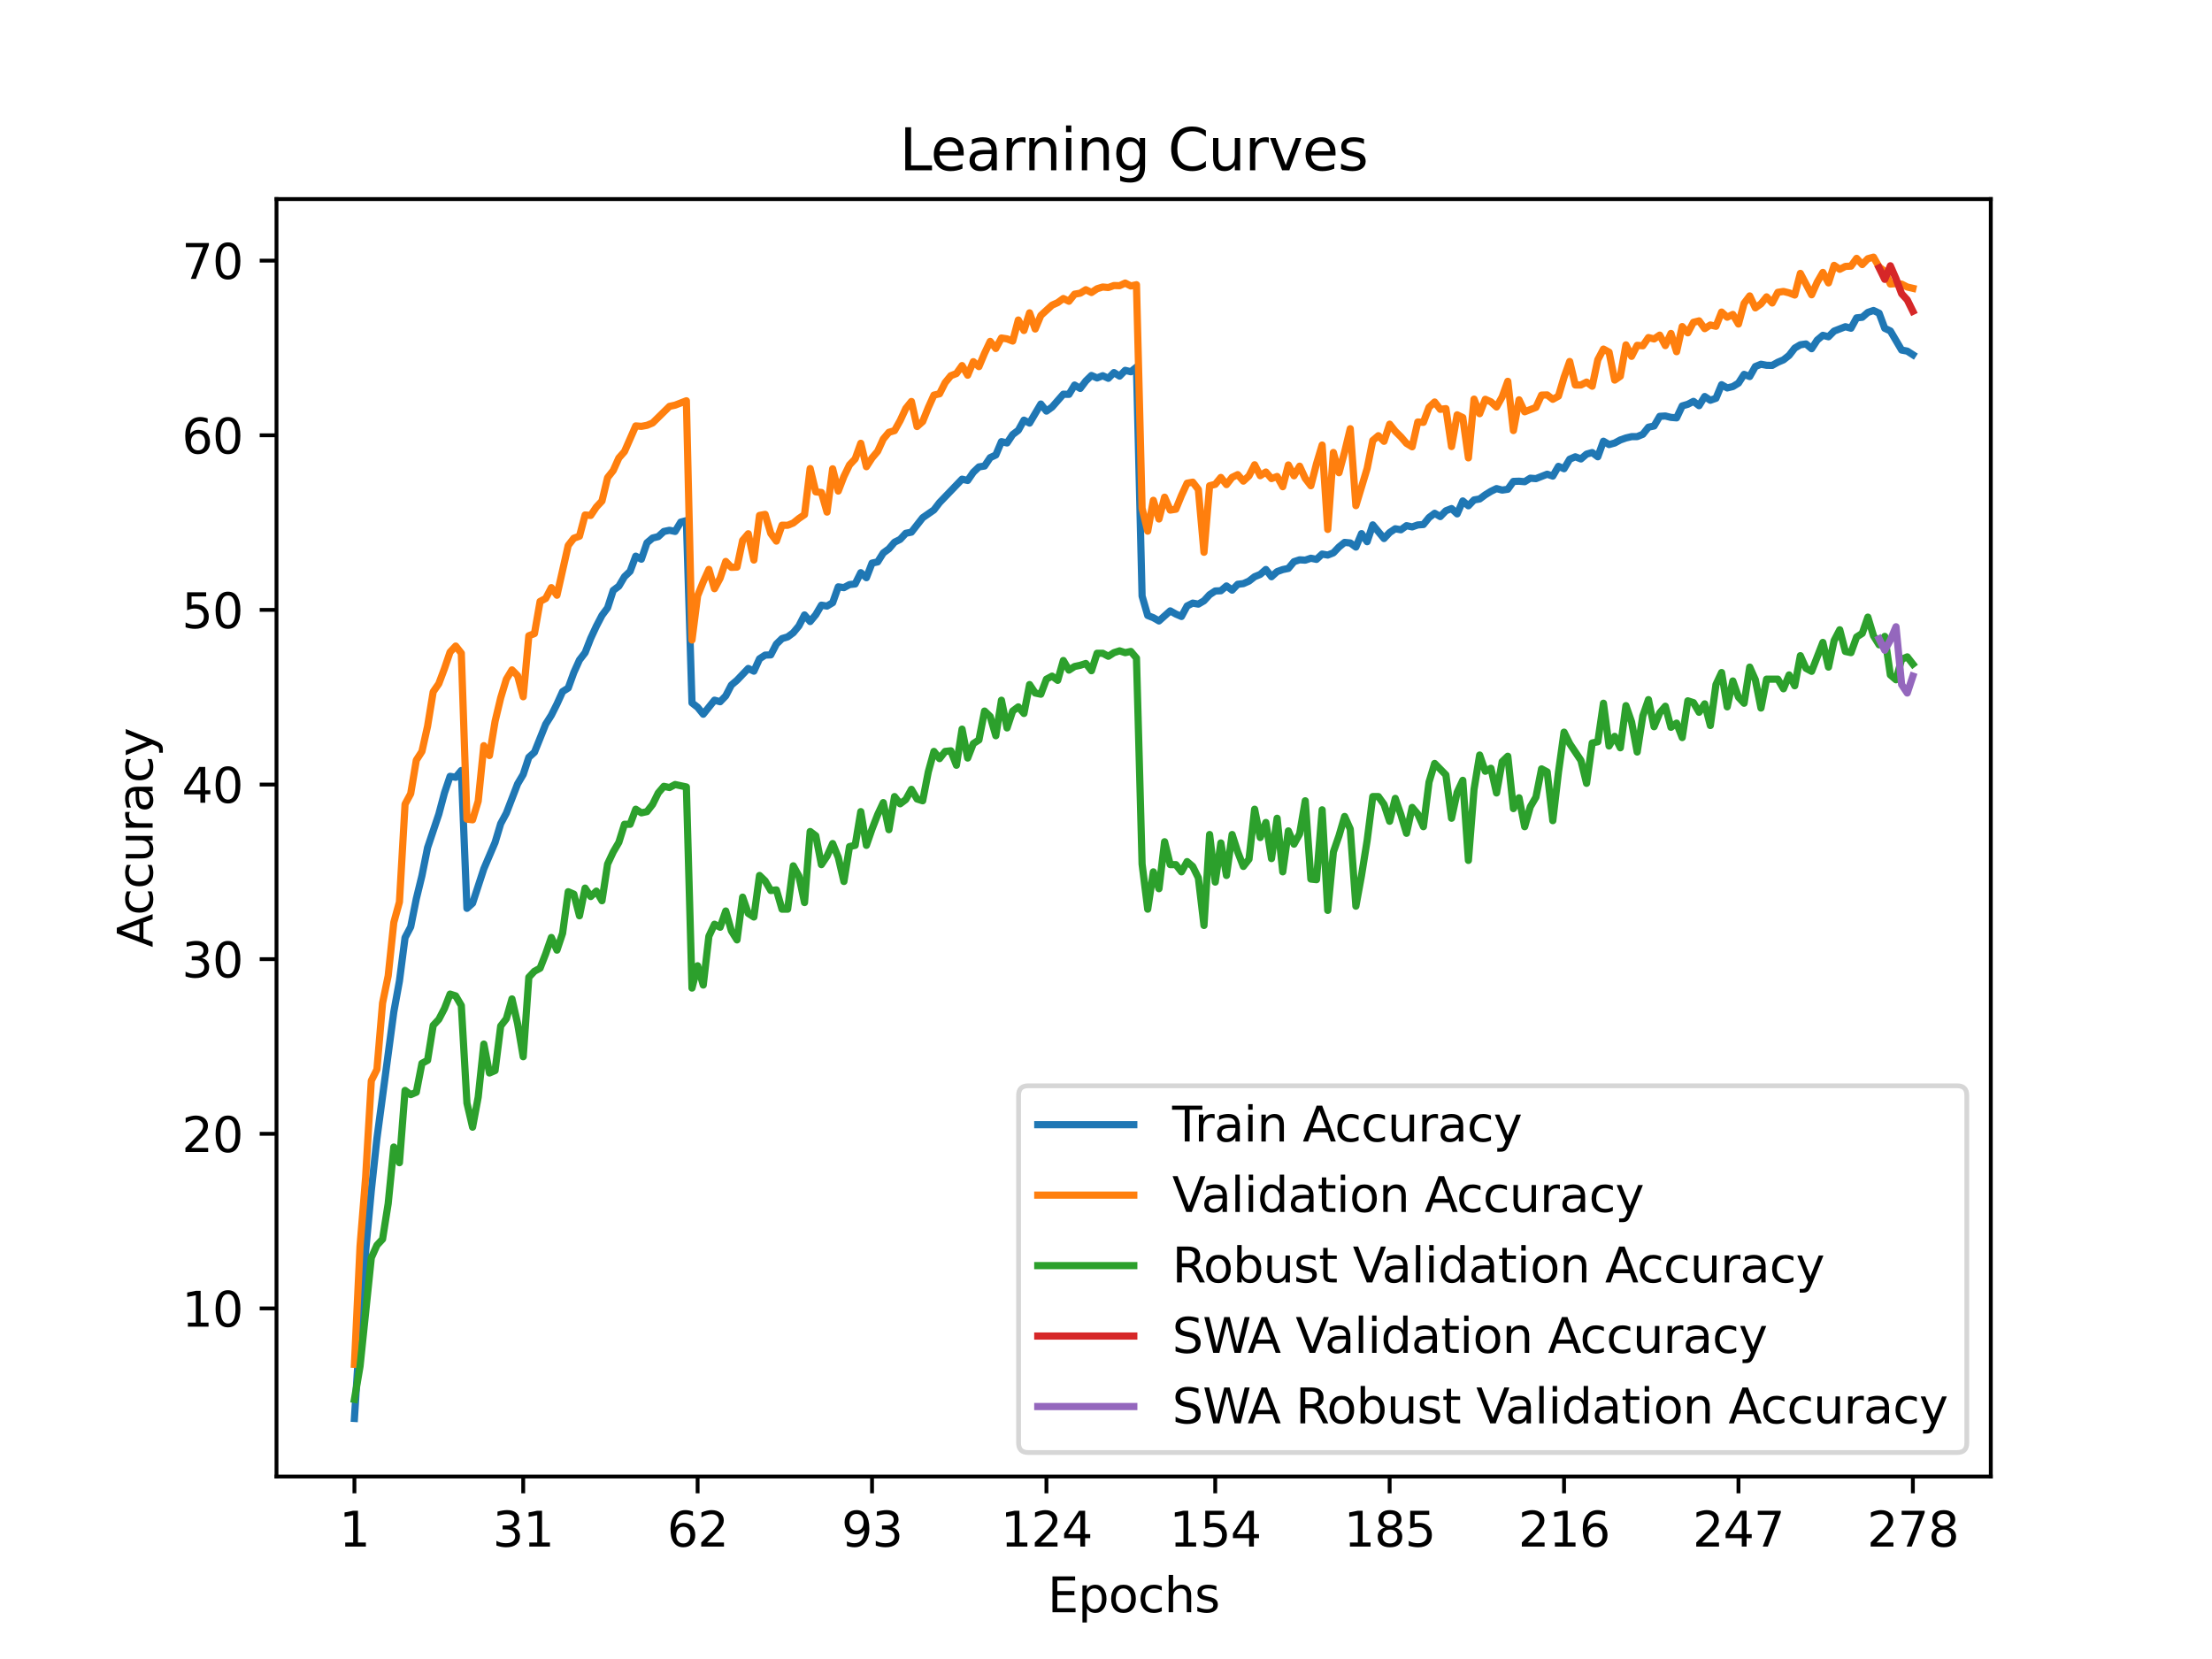 <?xml version="1.0" encoding="utf-8" standalone="no"?>
<!DOCTYPE svg PUBLIC "-//W3C//DTD SVG 1.1//EN"
  "http://www.w3.org/Graphics/SVG/1.1/DTD/svg11.dtd">
<svg xmlns:xlink="http://www.w3.org/1999/xlink" width="460.8pt" height="345.6pt" viewBox="0 0 460.8 345.6" xmlns="http://www.w3.org/2000/svg" version="1.1">
 <defs>
  <style type="text/css">*{stroke-linejoin: round; stroke-linecap: butt}</style>
 </defs>
 <g id="figure_1">
  <g id="patch_1">
   <path d="M 0 345.6 
L 460.8 345.6 
L 460.8 0 
L 0 0 
z
" style="fill: #ffffff"/>
  </g>
  <g id="axes_1">
   <g id="patch_2">
    <path d="M 57.6 307.584 
L 414.72 307.584 
L 414.72 41.472 
L 57.6 41.472 
z
" style="fill: #ffffff"/>
   </g>
   <g id="matplotlib.axis_1">
    <g id="xtick_1">
     <g id="line2d_1">
      <defs>
       <path id="m513ce02e06" d="M 0 0 
L 0 3.5 
" style="stroke: #000000; stroke-width: 0.8"/>
      </defs>
      <g>
       <use xlink:href="#m513ce02e06" x="73.833" y="307.584" style="stroke: #000000; stroke-width: 0.8"/>
      </g>
     </g>
     <g id="text_1">
      <!-- 1 -->
      <g transform="translate(70.651 322.182) scale(0.1 -0.1)">
       <defs>
        <path id="DejaVuSans-31" d="M 794 531 
L 1825 531 
L 1825 4091 
L 703 3866 
L 703 4441 
L 1819 4666 
L 2450 4666 
L 2450 531 
L 3481 531 
L 3481 0 
L 794 0 
L 794 531 
z
" transform="scale(0.016)"/>
       </defs>
       <use xlink:href="#DejaVuSans-31"/>
      </g>
     </g>
    </g>
    <g id="xtick_2">
     <g id="line2d_2">
      <g>
       <use xlink:href="#m513ce02e06" x="108.994" y="307.584" style="stroke: #000000; stroke-width: 0.8"/>
      </g>
     </g>
     <g id="text_2">
      <!-- 31 -->
      <g transform="translate(102.631 322.182) scale(0.1 -0.1)">
       <defs>
        <path id="DejaVuSans-33" d="M 2597 2516 
Q 3050 2419 3304 2112 
Q 3559 1806 3559 1356 
Q 3559 666 3084 287 
Q 2609 -91 1734 -91 
Q 1441 -91 1130 -33 
Q 819 25 488 141 
L 488 750 
Q 750 597 1062 519 
Q 1375 441 1716 441 
Q 2309 441 2620 675 
Q 2931 909 2931 1356 
Q 2931 1769 2642 2001 
Q 2353 2234 1838 2234 
L 1294 2234 
L 1294 2753 
L 1863 2753 
Q 2328 2753 2575 2939 
Q 2822 3125 2822 3475 
Q 2822 3834 2567 4026 
Q 2313 4219 1838 4219 
Q 1578 4219 1281 4162 
Q 984 4106 628 3988 
L 628 4550 
Q 988 4650 1302 4700 
Q 1616 4750 1894 4750 
Q 2613 4750 3031 4423 
Q 3450 4097 3450 3541 
Q 3450 3153 3228 2886 
Q 3006 2619 2597 2516 
z
" transform="scale(0.016)"/>
       </defs>
       <use xlink:href="#DejaVuSans-33"/>
       <use xlink:href="#DejaVuSans-31" x="63.623"/>
      </g>
     </g>
    </g>
    <g id="xtick_3">
     <g id="line2d_3">
      <g>
       <use xlink:href="#m513ce02e06" x="145.327" y="307.584" style="stroke: #000000; stroke-width: 0.8"/>
      </g>
     </g>
     <g id="text_3">
      <!-- 62 -->
      <g transform="translate(138.965 322.182) scale(0.1 -0.1)">
       <defs>
        <path id="DejaVuSans-36" d="M 2113 2584 
Q 1688 2584 1439 2293 
Q 1191 2003 1191 1497 
Q 1191 994 1439 701 
Q 1688 409 2113 409 
Q 2538 409 2786 701 
Q 3034 994 3034 1497 
Q 3034 2003 2786 2293 
Q 2538 2584 2113 2584 
z
M 3366 4563 
L 3366 3988 
Q 3128 4100 2886 4159 
Q 2644 4219 2406 4219 
Q 1781 4219 1451 3797 
Q 1122 3375 1075 2522 
Q 1259 2794 1537 2939 
Q 1816 3084 2150 3084 
Q 2853 3084 3261 2657 
Q 3669 2231 3669 1497 
Q 3669 778 3244 343 
Q 2819 -91 2113 -91 
Q 1303 -91 875 529 
Q 447 1150 447 2328 
Q 447 3434 972 4092 
Q 1497 4750 2381 4750 
Q 2619 4750 2861 4703 
Q 3103 4656 3366 4563 
z
" transform="scale(0.016)"/>
        <path id="DejaVuSans-32" d="M 1228 531 
L 3431 531 
L 3431 0 
L 469 0 
L 469 531 
Q 828 903 1448 1529 
Q 2069 2156 2228 2338 
Q 2531 2678 2651 2914 
Q 2772 3150 2772 3378 
Q 2772 3750 2511 3984 
Q 2250 4219 1831 4219 
Q 1534 4219 1204 4116 
Q 875 4013 500 3803 
L 500 4441 
Q 881 4594 1212 4672 
Q 1544 4750 1819 4750 
Q 2544 4750 2975 4387 
Q 3406 4025 3406 3419 
Q 3406 3131 3298 2873 
Q 3191 2616 2906 2266 
Q 2828 2175 2409 1742 
Q 1991 1309 1228 531 
z
" transform="scale(0.016)"/>
       </defs>
       <use xlink:href="#DejaVuSans-36"/>
       <use xlink:href="#DejaVuSans-32" x="63.623"/>
      </g>
     </g>
    </g>
    <g id="xtick_4">
     <g id="line2d_4">
      <g>
       <use xlink:href="#m513ce02e06" x="181.66" y="307.584" style="stroke: #000000; stroke-width: 0.8"/>
      </g>
     </g>
     <g id="text_4">
      <!-- 93 -->
      <g transform="translate(175.298 322.182) scale(0.1 -0.1)">
       <defs>
        <path id="DejaVuSans-39" d="M 703 97 
L 703 672 
Q 941 559 1184 500 
Q 1428 441 1663 441 
Q 2288 441 2617 861 
Q 2947 1281 2994 2138 
Q 2813 1869 2534 1725 
Q 2256 1581 1919 1581 
Q 1219 1581 811 2004 
Q 403 2428 403 3163 
Q 403 3881 828 4315 
Q 1253 4750 1959 4750 
Q 2769 4750 3195 4129 
Q 3622 3509 3622 2328 
Q 3622 1225 3098 567 
Q 2575 -91 1691 -91 
Q 1453 -91 1209 -44 
Q 966 3 703 97 
z
M 1959 2075 
Q 2384 2075 2632 2365 
Q 2881 2656 2881 3163 
Q 2881 3666 2632 3958 
Q 2384 4250 1959 4250 
Q 1534 4250 1286 3958 
Q 1038 3666 1038 3163 
Q 1038 2656 1286 2365 
Q 1534 2075 1959 2075 
z
" transform="scale(0.016)"/>
       </defs>
       <use xlink:href="#DejaVuSans-39"/>
       <use xlink:href="#DejaVuSans-33" x="63.623"/>
      </g>
     </g>
    </g>
    <g id="xtick_5">
     <g id="line2d_5">
      <g>
       <use xlink:href="#m513ce02e06" x="217.993" y="307.584" style="stroke: #000000; stroke-width: 0.8"/>
      </g>
     </g>
     <g id="text_5">
      <!-- 124 -->
      <g transform="translate(208.45 322.182) scale(0.1 -0.1)">
       <defs>
        <path id="DejaVuSans-34" d="M 2419 4116 
L 825 1625 
L 2419 1625 
L 2419 4116 
z
M 2253 4666 
L 3047 4666 
L 3047 1625 
L 3713 1625 
L 3713 1100 
L 3047 1100 
L 3047 0 
L 2419 0 
L 2419 1100 
L 313 1100 
L 313 1709 
L 2253 4666 
z
" transform="scale(0.016)"/>
       </defs>
       <use xlink:href="#DejaVuSans-31"/>
       <use xlink:href="#DejaVuSans-32" x="63.623"/>
       <use xlink:href="#DejaVuSans-34" x="127.246"/>
      </g>
     </g>
    </g>
    <g id="xtick_6">
     <g id="line2d_6">
      <g>
       <use xlink:href="#m513ce02e06" x="253.155" y="307.584" style="stroke: #000000; stroke-width: 0.8"/>
      </g>
     </g>
     <g id="text_6">
      <!-- 154 -->
      <g transform="translate(243.611 322.182) scale(0.1 -0.1)">
       <defs>
        <path id="DejaVuSans-35" d="M 691 4666 
L 3169 4666 
L 3169 4134 
L 1269 4134 
L 1269 2991 
Q 1406 3038 1543 3061 
Q 1681 3084 1819 3084 
Q 2600 3084 3056 2656 
Q 3513 2228 3513 1497 
Q 3513 744 3044 326 
Q 2575 -91 1722 -91 
Q 1428 -91 1123 -41 
Q 819 9 494 109 
L 494 744 
Q 775 591 1075 516 
Q 1375 441 1709 441 
Q 2250 441 2565 725 
Q 2881 1009 2881 1497 
Q 2881 1984 2565 2268 
Q 2250 2553 1709 2553 
Q 1456 2553 1204 2497 
Q 953 2441 691 2322 
L 691 4666 
z
" transform="scale(0.016)"/>
       </defs>
       <use xlink:href="#DejaVuSans-31"/>
       <use xlink:href="#DejaVuSans-35" x="63.623"/>
       <use xlink:href="#DejaVuSans-34" x="127.246"/>
      </g>
     </g>
    </g>
    <g id="xtick_7">
     <g id="line2d_7">
      <g>
       <use xlink:href="#m513ce02e06" x="289.488" y="307.584" style="stroke: #000000; stroke-width: 0.8"/>
      </g>
     </g>
     <g id="text_7">
      <!-- 185 -->
      <g transform="translate(279.944 322.182) scale(0.1 -0.1)">
       <defs>
        <path id="DejaVuSans-38" d="M 2034 2216 
Q 1584 2216 1326 1975 
Q 1069 1734 1069 1313 
Q 1069 891 1326 650 
Q 1584 409 2034 409 
Q 2484 409 2743 651 
Q 3003 894 3003 1313 
Q 3003 1734 2745 1975 
Q 2488 2216 2034 2216 
z
M 1403 2484 
Q 997 2584 770 2862 
Q 544 3141 544 3541 
Q 544 4100 942 4425 
Q 1341 4750 2034 4750 
Q 2731 4750 3128 4425 
Q 3525 4100 3525 3541 
Q 3525 3141 3298 2862 
Q 3072 2584 2669 2484 
Q 3125 2378 3379 2068 
Q 3634 1759 3634 1313 
Q 3634 634 3220 271 
Q 2806 -91 2034 -91 
Q 1263 -91 848 271 
Q 434 634 434 1313 
Q 434 1759 690 2068 
Q 947 2378 1403 2484 
z
M 1172 3481 
Q 1172 3119 1398 2916 
Q 1625 2713 2034 2713 
Q 2441 2713 2670 2916 
Q 2900 3119 2900 3481 
Q 2900 3844 2670 4047 
Q 2441 4250 2034 4250 
Q 1625 4250 1398 4047 
Q 1172 3844 1172 3481 
z
" transform="scale(0.016)"/>
       </defs>
       <use xlink:href="#DejaVuSans-31"/>
       <use xlink:href="#DejaVuSans-38" x="63.623"/>
       <use xlink:href="#DejaVuSans-35" x="127.246"/>
      </g>
     </g>
    </g>
    <g id="xtick_8">
     <g id="line2d_8">
      <g>
       <use xlink:href="#m513ce02e06" x="325.821" y="307.584" style="stroke: #000000; stroke-width: 0.8"/>
      </g>
     </g>
     <g id="text_8">
      <!-- 216 -->
      <g transform="translate(316.277 322.182) scale(0.1 -0.1)">
       <use xlink:href="#DejaVuSans-32"/>
       <use xlink:href="#DejaVuSans-31" x="63.623"/>
       <use xlink:href="#DejaVuSans-36" x="127.246"/>
      </g>
     </g>
    </g>
    <g id="xtick_9">
     <g id="line2d_9">
      <g>
       <use xlink:href="#m513ce02e06" x="362.154" y="307.584" style="stroke: #000000; stroke-width: 0.8"/>
      </g>
     </g>
     <g id="text_9">
      <!-- 247 -->
      <g transform="translate(352.61 322.182) scale(0.1 -0.1)">
       <defs>
        <path id="DejaVuSans-37" d="M 525 4666 
L 3525 4666 
L 3525 4397 
L 1831 0 
L 1172 0 
L 2766 4134 
L 525 4134 
L 525 4666 
z
" transform="scale(0.016)"/>
       </defs>
       <use xlink:href="#DejaVuSans-32"/>
       <use xlink:href="#DejaVuSans-34" x="63.623"/>
       <use xlink:href="#DejaVuSans-37" x="127.246"/>
      </g>
     </g>
    </g>
    <g id="xtick_10">
     <g id="line2d_10">
      <g>
       <use xlink:href="#m513ce02e06" x="398.487" y="307.584" style="stroke: #000000; stroke-width: 0.8"/>
      </g>
     </g>
     <g id="text_10">
      <!-- 278 -->
      <g transform="translate(388.944 322.182) scale(0.1 -0.1)">
       <use xlink:href="#DejaVuSans-32"/>
       <use xlink:href="#DejaVuSans-37" x="63.623"/>
       <use xlink:href="#DejaVuSans-38" x="127.246"/>
      </g>
     </g>
    </g>
    <g id="text_11">
     <!-- Epochs -->
     <g transform="translate(218.244 335.861) scale(0.1 -0.1)">
      <defs>
       <path id="DejaVuSans-45" d="M 628 4666 
L 3578 4666 
L 3578 4134 
L 1259 4134 
L 1259 2753 
L 3481 2753 
L 3481 2222 
L 1259 2222 
L 1259 531 
L 3634 531 
L 3634 0 
L 628 0 
L 628 4666 
z
" transform="scale(0.016)"/>
       <path id="DejaVuSans-70" d="M 1159 525 
L 1159 -1331 
L 581 -1331 
L 581 3500 
L 1159 3500 
L 1159 2969 
Q 1341 3281 1617 3432 
Q 1894 3584 2278 3584 
Q 2916 3584 3314 3078 
Q 3713 2572 3713 1747 
Q 3713 922 3314 415 
Q 2916 -91 2278 -91 
Q 1894 -91 1617 61 
Q 1341 213 1159 525 
z
M 3116 1747 
Q 3116 2381 2855 2742 
Q 2594 3103 2138 3103 
Q 1681 3103 1420 2742 
Q 1159 2381 1159 1747 
Q 1159 1113 1420 752 
Q 1681 391 2138 391 
Q 2594 391 2855 752 
Q 3116 1113 3116 1747 
z
" transform="scale(0.016)"/>
       <path id="DejaVuSans-6f" d="M 1959 3097 
Q 1497 3097 1228 2736 
Q 959 2375 959 1747 
Q 959 1119 1226 758 
Q 1494 397 1959 397 
Q 2419 397 2687 759 
Q 2956 1122 2956 1747 
Q 2956 2369 2687 2733 
Q 2419 3097 1959 3097 
z
M 1959 3584 
Q 2709 3584 3137 3096 
Q 3566 2609 3566 1747 
Q 3566 888 3137 398 
Q 2709 -91 1959 -91 
Q 1206 -91 779 398 
Q 353 888 353 1747 
Q 353 2609 779 3096 
Q 1206 3584 1959 3584 
z
" transform="scale(0.016)"/>
       <path id="DejaVuSans-63" d="M 3122 3366 
L 3122 2828 
Q 2878 2963 2633 3030 
Q 2388 3097 2138 3097 
Q 1578 3097 1268 2742 
Q 959 2388 959 1747 
Q 959 1106 1268 751 
Q 1578 397 2138 397 
Q 2388 397 2633 464 
Q 2878 531 3122 666 
L 3122 134 
Q 2881 22 2623 -34 
Q 2366 -91 2075 -91 
Q 1284 -91 818 406 
Q 353 903 353 1747 
Q 353 2603 823 3093 
Q 1294 3584 2113 3584 
Q 2378 3584 2631 3529 
Q 2884 3475 3122 3366 
z
" transform="scale(0.016)"/>
       <path id="DejaVuSans-68" d="M 3513 2113 
L 3513 0 
L 2938 0 
L 2938 2094 
Q 2938 2591 2744 2837 
Q 2550 3084 2163 3084 
Q 1697 3084 1428 2787 
Q 1159 2491 1159 1978 
L 1159 0 
L 581 0 
L 581 4863 
L 1159 4863 
L 1159 2956 
Q 1366 3272 1645 3428 
Q 1925 3584 2291 3584 
Q 2894 3584 3203 3211 
Q 3513 2838 3513 2113 
z
" transform="scale(0.016)"/>
       <path id="DejaVuSans-73" d="M 2834 3397 
L 2834 2853 
Q 2591 2978 2328 3040 
Q 2066 3103 1784 3103 
Q 1356 3103 1142 2972 
Q 928 2841 928 2578 
Q 928 2378 1081 2264 
Q 1234 2150 1697 2047 
L 1894 2003 
Q 2506 1872 2764 1633 
Q 3022 1394 3022 966 
Q 3022 478 2636 193 
Q 2250 -91 1575 -91 
Q 1294 -91 989 -36 
Q 684 19 347 128 
L 347 722 
Q 666 556 975 473 
Q 1284 391 1588 391 
Q 1994 391 2212 530 
Q 2431 669 2431 922 
Q 2431 1156 2273 1281 
Q 2116 1406 1581 1522 
L 1381 1569 
Q 847 1681 609 1914 
Q 372 2147 372 2553 
Q 372 3047 722 3315 
Q 1072 3584 1716 3584 
Q 2034 3584 2315 3537 
Q 2597 3491 2834 3397 
z
" transform="scale(0.016)"/>
      </defs>
      <use xlink:href="#DejaVuSans-45"/>
      <use xlink:href="#DejaVuSans-70" x="63.184"/>
      <use xlink:href="#DejaVuSans-6f" x="126.66"/>
      <use xlink:href="#DejaVuSans-63" x="187.842"/>
      <use xlink:href="#DejaVuSans-68" x="242.822"/>
      <use xlink:href="#DejaVuSans-73" x="306.201"/>
     </g>
    </g>
   </g>
   <g id="matplotlib.axis_2">
    <g id="ytick_1">
     <g id="line2d_11">
      <defs>
       <path id="m19c2d3789b" d="M 0 0 
L -3.5 0 
" style="stroke: #000000; stroke-width: 0.8"/>
      </defs>
      <g>
       <use xlink:href="#m19c2d3789b" x="57.6" y="272.569" style="stroke: #000000; stroke-width: 0.8"/>
      </g>
     </g>
     <g id="text_12">
      <!-- 10 -->
      <g transform="translate(37.875 276.368) scale(0.1 -0.1)">
       <defs>
        <path id="DejaVuSans-30" d="M 2034 4250 
Q 1547 4250 1301 3770 
Q 1056 3291 1056 2328 
Q 1056 1369 1301 889 
Q 1547 409 2034 409 
Q 2525 409 2770 889 
Q 3016 1369 3016 2328 
Q 3016 3291 2770 3770 
Q 2525 4250 2034 4250 
z
M 2034 4750 
Q 2819 4750 3233 4129 
Q 3647 3509 3647 2328 
Q 3647 1150 3233 529 
Q 2819 -91 2034 -91 
Q 1250 -91 836 529 
Q 422 1150 422 2328 
Q 422 3509 836 4129 
Q 1250 4750 2034 4750 
z
" transform="scale(0.016)"/>
       </defs>
       <use xlink:href="#DejaVuSans-31"/>
       <use xlink:href="#DejaVuSans-30" x="63.623"/>
      </g>
     </g>
    </g>
    <g id="ytick_2">
     <g id="line2d_12">
      <g>
       <use xlink:href="#m19c2d3789b" x="57.6" y="236.19" style="stroke: #000000; stroke-width: 0.8"/>
      </g>
     </g>
     <g id="text_13">
      <!-- 20 -->
      <g transform="translate(37.875 239.99) scale(0.1 -0.1)">
       <use xlink:href="#DejaVuSans-32"/>
       <use xlink:href="#DejaVuSans-30" x="63.623"/>
      </g>
     </g>
    </g>
    <g id="ytick_3">
     <g id="line2d_13">
      <g>
       <use xlink:href="#m19c2d3789b" x="57.6" y="199.811" style="stroke: #000000; stroke-width: 0.8"/>
      </g>
     </g>
     <g id="text_14">
      <!-- 30 -->
      <g transform="translate(37.875 203.611) scale(0.1 -0.1)">
       <use xlink:href="#DejaVuSans-33"/>
       <use xlink:href="#DejaVuSans-30" x="63.623"/>
      </g>
     </g>
    </g>
    <g id="ytick_4">
     <g id="line2d_14">
      <g>
       <use xlink:href="#m19c2d3789b" x="57.6" y="163.432" style="stroke: #000000; stroke-width: 0.8"/>
      </g>
     </g>
     <g id="text_15">
      <!-- 40 -->
      <g transform="translate(37.875 167.232) scale(0.1 -0.1)">
       <use xlink:href="#DejaVuSans-34"/>
       <use xlink:href="#DejaVuSans-30" x="63.623"/>
      </g>
     </g>
    </g>
    <g id="ytick_5">
     <g id="line2d_15">
      <g>
       <use xlink:href="#m19c2d3789b" x="57.6" y="127.053" style="stroke: #000000; stroke-width: 0.8"/>
      </g>
     </g>
     <g id="text_16">
      <!-- 50 -->
      <g transform="translate(37.875 130.853) scale(0.1 -0.1)">
       <use xlink:href="#DejaVuSans-35"/>
       <use xlink:href="#DejaVuSans-30" x="63.623"/>
      </g>
     </g>
    </g>
    <g id="ytick_6">
     <g id="line2d_16">
      <g>
       <use xlink:href="#m19c2d3789b" x="57.6" y="90.675" style="stroke: #000000; stroke-width: 0.8"/>
      </g>
     </g>
     <g id="text_17">
      <!-- 60 -->
      <g transform="translate(37.875 94.474) scale(0.1 -0.1)">
       <use xlink:href="#DejaVuSans-36"/>
       <use xlink:href="#DejaVuSans-30" x="63.623"/>
      </g>
     </g>
    </g>
    <g id="ytick_7">
     <g id="line2d_17">
      <g>
       <use xlink:href="#m19c2d3789b" x="57.6" y="54.296" style="stroke: #000000; stroke-width: 0.8"/>
      </g>
     </g>
     <g id="text_18">
      <!-- 70 -->
      <g transform="translate(37.875 58.095) scale(0.1 -0.1)">
       <use xlink:href="#DejaVuSans-37"/>
       <use xlink:href="#DejaVuSans-30" x="63.623"/>
      </g>
     </g>
    </g>
    <g id="text_19">
     <!-- Accuracy -->
     <g transform="translate(31.795 197.356) rotate(-90) scale(0.1 -0.1)">
      <defs>
       <path id="DejaVuSans-41" d="M 2188 4044 
L 1331 1722 
L 3047 1722 
L 2188 4044 
z
M 1831 4666 
L 2547 4666 
L 4325 0 
L 3669 0 
L 3244 1197 
L 1141 1197 
L 716 0 
L 50 0 
L 1831 4666 
z
" transform="scale(0.016)"/>
       <path id="DejaVuSans-75" d="M 544 1381 
L 544 3500 
L 1119 3500 
L 1119 1403 
Q 1119 906 1312 657 
Q 1506 409 1894 409 
Q 2359 409 2629 706 
Q 2900 1003 2900 1516 
L 2900 3500 
L 3475 3500 
L 3475 0 
L 2900 0 
L 2900 538 
Q 2691 219 2414 64 
Q 2138 -91 1772 -91 
Q 1169 -91 856 284 
Q 544 659 544 1381 
z
M 1991 3584 
L 1991 3584 
z
" transform="scale(0.016)"/>
       <path id="DejaVuSans-72" d="M 2631 2963 
Q 2534 3019 2420 3045 
Q 2306 3072 2169 3072 
Q 1681 3072 1420 2755 
Q 1159 2438 1159 1844 
L 1159 0 
L 581 0 
L 581 3500 
L 1159 3500 
L 1159 2956 
Q 1341 3275 1631 3429 
Q 1922 3584 2338 3584 
Q 2397 3584 2469 3576 
Q 2541 3569 2628 3553 
L 2631 2963 
z
" transform="scale(0.016)"/>
       <path id="DejaVuSans-61" d="M 2194 1759 
Q 1497 1759 1228 1600 
Q 959 1441 959 1056 
Q 959 750 1161 570 
Q 1363 391 1709 391 
Q 2188 391 2477 730 
Q 2766 1069 2766 1631 
L 2766 1759 
L 2194 1759 
z
M 3341 1997 
L 3341 0 
L 2766 0 
L 2766 531 
Q 2569 213 2275 61 
Q 1981 -91 1556 -91 
Q 1019 -91 701 211 
Q 384 513 384 1019 
Q 384 1609 779 1909 
Q 1175 2209 1959 2209 
L 2766 2209 
L 2766 2266 
Q 2766 2663 2505 2880 
Q 2244 3097 1772 3097 
Q 1472 3097 1187 3025 
Q 903 2953 641 2809 
L 641 3341 
Q 956 3463 1253 3523 
Q 1550 3584 1831 3584 
Q 2591 3584 2966 3190 
Q 3341 2797 3341 1997 
z
" transform="scale(0.016)"/>
       <path id="DejaVuSans-79" d="M 2059 -325 
Q 1816 -950 1584 -1140 
Q 1353 -1331 966 -1331 
L 506 -1331 
L 506 -850 
L 844 -850 
Q 1081 -850 1212 -737 
Q 1344 -625 1503 -206 
L 1606 56 
L 191 3500 
L 800 3500 
L 1894 763 
L 2988 3500 
L 3597 3500 
L 2059 -325 
z
" transform="scale(0.016)"/>
      </defs>
      <use xlink:href="#DejaVuSans-41"/>
      <use xlink:href="#DejaVuSans-63" x="66.658"/>
      <use xlink:href="#DejaVuSans-63" x="121.639"/>
      <use xlink:href="#DejaVuSans-75" x="176.619"/>
      <use xlink:href="#DejaVuSans-72" x="239.998"/>
      <use xlink:href="#DejaVuSans-61" x="281.111"/>
      <use xlink:href="#DejaVuSans-63" x="342.391"/>
      <use xlink:href="#DejaVuSans-79" x="397.371"/>
     </g>
    </g>
   </g>
   <g id="line2d_18">
    <path d="M 73.833 295.488 
L 75.005 276.903 
L 76.177 260.628 
L 77.349 248 
L 78.521 237.163 
L 82.037 210.807 
L 83.209 204.363 
L 84.381 195.314 
L 85.553 193.086 
L 86.725 187.229 
L 87.897 182.427 
L 89.069 176.588 
L 91.413 169.599 
L 92.585 165.197 
L 93.757 161.723 
L 94.929 161.923 
L 96.101 160.513 
L 97.273 189.225 
L 98.446 188.156 
L 100.79 180.99 
L 103.134 175.492 
L 104.306 171.581 
L 105.478 169.399 
L 107.822 163.31 
L 108.994 161.327 
L 110.166 157.757 
L 111.338 156.707 
L 113.682 150.854 
L 114.854 148.999 
L 116.026 146.662 
L 117.198 144.074 
L 118.37 143.324 
L 119.542 140.091 
L 120.714 137.49 
L 121.886 135.971 
L 123.058 132.974 
L 124.23 130.45 
L 125.402 128.195 
L 126.574 126.617 
L 127.746 122.993 
L 128.919 122.115 
L 130.091 120.132 
L 131.263 119.018 
L 132.435 115.862 
L 133.607 116.49 
L 134.779 113.075 
L 135.951 112.079 
L 137.123 111.788 
L 138.295 110.715 
L 139.467 110.469 
L 140.639 110.706 
L 141.811 108.764 
L 142.983 108.455 
L 144.155 146.425 
L 145.327 147.339 
L 146.499 148.785 
L 148.843 145.861 
L 150.015 146.184 
L 151.187 144.961 
L 152.359 142.701 
L 153.531 141.71 
L 155.875 139.254 
L 157.047 139.813 
L 158.219 137.24 
L 159.392 136.471 
L 160.564 136.426 
L 161.736 134.17 
L 162.908 133.029 
L 164.08 132.679 
L 165.252 131.815 
L 166.424 130.391 
L 167.596 128.104 
L 168.768 129.477 
L 169.94 128.058 
L 171.112 126.067 
L 172.284 126.258 
L 173.456 125.557 
L 174.628 122.247 
L 175.8 122.415 
L 176.972 121.779 
L 178.144 121.651 
L 179.316 119.3 
L 180.488 120.346 
L 181.66 117.304 
L 182.832 117.054 
L 184.004 115.189 
L 185.176 114.33 
L 186.348 112.948 
L 187.52 112.361 
L 188.692 111.092 
L 189.864 110.856 
L 192.209 107.854 
L 194.553 106.227 
L 195.725 104.699 
L 200.413 99.824 
L 201.585 100.088 
L 202.757 98.387 
L 203.929 97.264 
L 205.101 97.082 
L 206.273 95.336 
L 207.445 94.785 
L 208.617 92.002 
L 209.789 92.275 
L 210.961 90.524 
L 212.133 89.642 
L 213.305 87.528 
L 214.477 88.133 
L 216.821 84.167 
L 217.993 85.641 
L 219.165 84.799 
L 221.51 82.121 
L 222.682 82.153 
L 223.854 80.216 
L 225.026 80.92 
L 226.198 79.365 
L 227.37 78.219 
L 228.542 78.733 
L 229.714 78.269 
L 230.886 78.806 
L 232.058 77.614 
L 233.23 78.351 
L 234.402 77.151 
L 235.574 77.442 
L 236.746 76.482 
L 237.918 124.17 
L 239.09 128.218 
L 240.262 128.681 
L 241.434 129.354 
L 243.778 127.258 
L 244.95 127.917 
L 246.122 128.422 
L 247.294 126.235 
L 248.466 125.639 
L 249.638 125.848 
L 250.81 125.162 
L 251.983 123.884 
L 253.155 123.111 
L 254.327 123.065 
L 255.499 122.065 
L 256.671 122.938 
L 257.843 121.719 
L 259.015 121.578 
L 260.187 121.055 
L 261.359 120.141 
L 262.531 119.659 
L 263.703 118.632 
L 264.875 120.141 
L 266.047 119.077 
L 267.219 118.654 
L 268.391 118.413 
L 269.563 117.004 
L 270.735 116.622 
L 271.907 116.69 
L 273.079 116.29 
L 274.251 116.526 
L 275.423 115.426 
L 276.595 115.63 
L 277.767 115.171 
L 278.939 113.939 
L 280.111 112.993 
L 281.283 113.107 
L 282.456 113.962 
L 283.628 111.16 
L 284.8 112.843 
L 285.972 109.341 
L 288.316 112.184 
L 289.488 110.933 
L 290.66 110.151 
L 291.832 110.365 
L 293.004 109.505 
L 294.176 109.76 
L 295.348 109.351 
L 296.52 109.269 
L 297.692 107.818 
L 298.864 106.931 
L 300.036 107.613 
L 301.208 106.395 
L 302.38 105.945 
L 303.552 107.05 
L 304.724 104.358 
L 305.896 105.367 
L 307.068 104.148 
L 308.24 103.944 
L 309.412 103.075 
L 310.584 102.352 
L 311.756 101.784 
L 312.928 102.093 
L 314.101 101.925 
L 315.273 100.288 
L 316.445 100.247 
L 317.617 100.347 
L 318.789 99.615 
L 319.961 99.71 
L 322.305 98.787 
L 323.477 99.178 
L 324.649 97.15 
L 325.821 97.641 
L 326.993 95.663 
L 328.165 95.158 
L 329.337 95.608 
L 330.509 94.599 
L 331.681 94.276 
L 332.853 95.154 
L 334.025 91.916 
L 335.197 92.612 
L 336.369 92.289 
L 337.541 91.652 
L 338.713 91.238 
L 339.885 90.961 
L 341.057 90.952 
L 342.229 90.47 
L 343.401 88.992 
L 344.574 88.742 
L 345.746 86.732 
L 346.918 86.659 
L 348.09 86.95 
L 349.262 87.046 
L 350.434 84.563 
L 351.606 84.217 
L 352.778 83.612 
L 353.95 84.513 
L 355.122 82.603 
L 356.294 83.381 
L 357.466 82.971 
L 358.638 80.143 
L 359.81 80.816 
L 360.982 80.529 
L 362.154 79.811 
L 363.326 77.992 
L 364.498 78.438 
L 365.67 76.355 
L 366.842 75.877 
L 368.014 76.096 
L 369.186 76.118 
L 370.358 75.459 
L 371.53 74.963 
L 372.702 74.036 
L 373.874 72.517 
L 375.047 71.821 
L 376.219 71.653 
L 377.391 72.644 
L 378.563 70.839 
L 379.735 69.857 
L 380.907 70.152 
L 382.079 68.97 
L 384.423 68.06 
L 385.595 68.374 
L 386.767 66.214 
L 387.939 66.096 
L 389.111 65.077 
L 390.283 64.682 
L 391.455 65.241 
L 392.627 68.392 
L 393.799 68.943 
L 396.143 72.926 
L 397.315 73.14 
L 398.487 73.895 
L 398.487 73.895 
" clip-path="url(#p3a85679df5)" style="fill: none; stroke: #1f77b4; stroke-width: 1.5; stroke-linecap: square"/>
   </g>
   <g id="line2d_19">
    <path d="M 73.833 284.211 
L 75.005 259.6 
L 76.177 245.121 
L 77.349 225.131 
L 78.521 222.785 
L 79.693 208.961 
L 80.865 203.286 
L 82.037 192.154 
L 83.209 187.897 
L 84.381 167.525 
L 85.553 165.342 
L 86.725 158.358 
L 87.897 156.539 
L 89.069 151.3 
L 90.241 144.115 
L 91.413 142.424 
L 92.585 139.295 
L 93.757 135.839 
L 94.929 134.584 
L 96.101 136.075 
L 97.273 170.635 
L 98.446 170.781 
L 99.618 166.888 
L 100.79 155.338 
L 101.962 157.394 
L 103.134 150.263 
L 104.306 145.37 
L 105.478 141.496 
L 106.65 139.55 
L 107.822 140.75 
L 108.994 145.152 
L 110.166 132.438 
L 111.338 131.983 
L 112.51 125.289 
L 113.682 124.671 
L 114.854 122.415 
L 116.026 123.998 
L 118.37 113.63 
L 119.542 112.12 
L 120.714 111.702 
L 121.886 107.282 
L 123.058 107.372 
L 124.23 105.626 
L 125.402 104.371 
L 126.574 99.496 
L 127.746 98.023 
L 128.919 95.404 
L 130.091 94.076 
L 132.435 88.728 
L 133.607 88.819 
L 134.779 88.601 
L 135.951 88.11 
L 139.467 84.654 
L 140.639 84.399 
L 142.983 83.49 
L 144.155 133.329 
L 145.327 124.107 
L 146.499 121.196 
L 147.671 118.614 
L 148.843 122.633 
L 150.015 120.451 
L 151.187 116.958 
L 152.359 118.195 
L 153.531 118.141 
L 154.703 112.575 
L 155.875 111.192 
L 157.047 116.667 
L 158.219 107.372 
L 159.392 107.154 
L 160.564 111.119 
L 161.736 112.72 
L 162.908 109.41 
L 164.08 109.428 
L 165.252 108.955 
L 166.424 108.009 
L 167.596 107.209 
L 168.768 97.605 
L 169.94 102.461 
L 171.112 102.589 
L 172.284 106.681 
L 173.456 97.659 
L 174.628 102.298 
L 175.8 99.26 
L 176.972 96.841 
L 178.144 95.604 
L 179.316 92.348 
L 180.488 97.223 
L 181.66 95.404 
L 182.832 94.021 
L 184.004 91.457 
L 185.176 90.056 
L 186.348 89.71 
L 187.52 87.619 
L 188.692 85.09 
L 189.864 83.635 
L 191.037 88.856 
L 192.209 87.819 
L 193.381 84.908 
L 194.553 82.307 
L 195.725 82.035 
L 196.897 79.706 
L 198.069 78.269 
L 199.241 77.815 
L 200.413 76.159 
L 201.585 78.16 
L 202.757 75.341 
L 203.929 76.378 
L 205.101 73.595 
L 206.273 71.121 
L 207.445 72.594 
L 208.617 70.411 
L 209.789 70.593 
L 210.961 71.048 
L 212.133 66.664 
L 213.305 68.847 
L 214.477 65.173 
L 215.649 68.538 
L 216.821 65.719 
L 219.165 63.572 
L 220.337 63.045 
L 221.51 62.19 
L 222.682 62.754 
L 223.854 61.28 
L 225.026 61.08 
L 226.198 60.353 
L 227.37 60.935 
L 228.542 60.153 
L 229.714 59.789 
L 230.886 59.898 
L 232.058 59.48 
L 233.23 59.516 
L 234.402 58.97 
L 235.574 59.571 
L 236.746 59.316 
L 237.918 105.881 
L 239.09 110.647 
L 240.262 104.226 
L 241.434 108.118 
L 242.606 103.571 
L 243.778 106.263 
L 244.95 106.081 
L 246.122 103.207 
L 247.294 100.661 
L 248.466 100.442 
L 249.638 101.97 
L 250.81 115.048 
L 251.983 101.188 
L 253.155 100.897 
L 254.327 99.46 
L 255.499 100.952 
L 256.671 99.442 
L 257.843 98.878 
L 259.015 100.224 
L 260.187 99.133 
L 261.359 96.823 
L 262.531 99.096 
L 263.703 98.332 
L 264.875 99.697 
L 266.047 99.26 
L 267.219 101.388 
L 268.391 96.859 
L 269.563 99.114 
L 270.735 97.114 
L 271.907 99.66 
L 273.079 101.188 
L 274.251 96.604 
L 275.423 92.712 
L 276.595 110.283 
L 277.767 94.258 
L 278.939 98.478 
L 280.111 94.149 
L 281.283 89.31 
L 282.456 105.335 
L 284.8 97.587 
L 285.972 91.766 
L 287.144 90.765 
L 288.316 91.93 
L 289.488 88.364 
L 290.66 89.838 
L 291.832 91.002 
L 293.004 92.366 
L 294.176 93.076 
L 295.348 87.91 
L 296.52 87.982 
L 297.692 84.836 
L 298.864 83.744 
L 300.036 85.272 
L 301.208 85.127 
L 302.38 93.021 
L 303.552 86.418 
L 304.724 86.982 
L 305.896 95.386 
L 307.068 83.144 
L 308.24 86.182 
L 309.412 83.18 
L 310.584 83.708 
L 311.756 84.781 
L 312.928 82.671 
L 314.101 79.433 
L 315.273 89.692 
L 316.445 83.29 
L 317.617 85.782 
L 319.961 84.872 
L 321.133 82.307 
L 322.305 82.271 
L 323.477 83.18 
L 324.649 82.526 
L 325.821 78.597 
L 326.993 75.304 
L 328.165 80.197 
L 329.337 80.197 
L 330.509 79.597 
L 331.681 80.452 
L 332.853 74.941 
L 334.025 72.722 
L 335.197 73.358 
L 336.369 79.179 
L 337.541 78.378 
L 338.713 71.848 
L 339.885 74.231 
L 341.057 71.939 
L 342.229 72.03 
L 343.401 70.321 
L 344.574 70.612 
L 345.746 69.811 
L 346.918 71.994 
L 348.09 69.466 
L 349.262 73.267 
L 350.434 68.029 
L 351.606 69.338 
L 352.778 67.137 
L 353.95 66.846 
L 355.122 68.465 
L 356.294 67.701 
L 357.466 67.974 
L 358.638 65.009 
L 359.81 66.082 
L 360.982 65.5 
L 362.154 67.501 
L 363.326 63.19 
L 364.498 61.644 
L 365.67 64.136 
L 366.842 63.299 
L 368.014 61.844 
L 369.186 63.117 
L 370.358 60.898 
L 371.53 60.716 
L 372.702 61.007 
L 373.874 61.462 
L 375.047 56.951 
L 377.391 61.408 
L 378.563 58.77 
L 379.735 56.751 
L 380.907 58.934 
L 382.079 55.278 
L 383.251 56.096 
L 384.423 55.496 
L 385.595 55.442 
L 386.767 53.823 
L 387.939 55.114 
L 389.111 53.895 
L 390.283 53.568 
L 391.455 55.623 
L 392.627 56.533 
L 393.799 59.17 
L 394.971 59.079 
L 396.143 59.189 
L 397.315 59.789 
L 398.487 60.062 
L 398.487 60.062 
" clip-path="url(#p3a85679df5)" style="fill: none; stroke: #ff7f0e; stroke-width: 1.5; stroke-linecap: square"/>
   </g>
   <g id="line2d_20">
    <path d="M 73.833 291.511 
L 75.005 284.612 
L 77.349 262.032 
L 78.521 259.398 
L 79.693 258.143 
L 80.865 250.742 
L 82.037 238.95 
L 83.209 242.212 
L 84.381 227.158 
L 85.553 228.036 
L 86.725 227.535 
L 87.897 221.513 
L 89.069 220.886 
L 90.241 213.61 
L 91.413 212.356 
L 92.585 210.098 
L 93.757 207.087 
L 94.929 207.463 
L 96.101 209.471 
L 97.273 229.793 
L 98.446 234.81 
L 99.618 228.538 
L 100.79 217.499 
L 101.962 223.52 
L 103.134 223.019 
L 104.306 213.736 
L 105.478 212.23 
L 106.65 208.091 
L 107.822 213.234 
L 108.994 220.133 
L 110.166 203.575 
L 111.338 202.32 
L 112.51 201.693 
L 113.682 198.682 
L 114.854 195.295 
L 116.026 197.93 
L 117.198 194.417 
L 118.37 185.762 
L 119.542 186.263 
L 120.714 190.779 
L 121.886 185.009 
L 123.058 186.765 
L 124.23 185.636 
L 125.402 187.643 
L 126.574 179.991 
L 127.746 177.482 
L 128.919 175.475 
L 130.091 171.712 
L 131.263 171.712 
L 132.435 168.576 
L 133.607 169.328 
L 134.779 169.077 
L 135.951 167.572 
L 137.123 165.189 
L 138.295 163.809 
L 139.467 164.06 
L 140.639 163.432 
L 142.983 163.934 
L 144.155 205.833 
L 145.327 201.191 
L 146.499 205.205 
L 147.671 195.044 
L 148.843 192.536 
L 150.015 193.163 
L 151.187 189.776 
L 152.359 193.915 
L 153.531 195.797 
L 154.703 186.891 
L 155.875 190.278 
L 157.047 191.03 
L 158.219 182.375 
L 159.392 183.504 
L 160.564 185.511 
L 161.736 185.385 
L 162.908 189.399 
L 164.08 189.399 
L 165.252 180.367 
L 166.424 182.5 
L 167.596 188.02 
L 168.768 173.217 
L 169.94 174.095 
L 171.112 180.117 
L 172.284 178.36 
L 173.456 175.726 
L 174.628 178.611 
L 175.8 183.629 
L 176.972 176.353 
L 178.144 176.102 
L 179.316 169.077 
L 180.488 176.102 
L 181.66 172.715 
L 182.832 169.705 
L 184.004 167.196 
L 185.176 172.841 
L 186.348 165.941 
L 187.52 167.447 
L 188.692 166.569 
L 189.864 164.436 
L 191.037 166.443 
L 192.209 166.819 
L 193.381 160.798 
L 194.553 156.533 
L 195.725 158.038 
L 196.897 156.533 
L 198.069 156.408 
L 199.241 159.418 
L 200.413 151.892 
L 201.585 157.913 
L 202.757 154.902 
L 203.929 154.15 
L 205.101 148.128 
L 206.273 149.257 
L 207.445 153.271 
L 208.617 145.87 
L 209.789 151.641 
L 210.961 148.128 
L 212.133 147.25 
L 213.305 148.63 
L 214.477 142.609 
L 215.649 144.365 
L 216.821 144.616 
L 217.993 141.48 
L 219.165 140.852 
L 220.337 141.73 
L 221.51 137.591 
L 222.682 139.598 
L 223.854 138.845 
L 225.026 138.594 
L 226.198 138.218 
L 227.37 139.723 
L 228.542 136.085 
L 229.714 136.085 
L 230.886 136.713 
L 232.058 135.96 
L 233.23 135.584 
L 234.402 135.96 
L 235.574 135.709 
L 236.746 137.089 
L 237.918 179.991 
L 239.09 189.399 
L 240.262 181.622 
L 241.434 185.134 
L 242.606 175.35 
L 243.778 180.117 
L 244.95 180.117 
L 246.122 181.622 
L 247.294 179.489 
L 248.466 180.493 
L 249.638 182.876 
L 250.81 192.786 
L 251.983 173.844 
L 253.155 183.754 
L 254.327 175.601 
L 255.499 182.375 
L 256.671 173.844 
L 257.843 177.482 
L 259.015 180.493 
L 260.187 178.988 
L 261.359 168.576 
L 262.531 174.472 
L 263.703 171.335 
L 264.875 178.862 
L 266.047 170.457 
L 267.219 181.622 
L 268.391 173.092 
L 269.563 175.851 
L 270.735 173.719 
L 271.907 166.819 
L 273.079 183.127 
L 274.251 183.253 
L 275.423 168.701 
L 276.595 189.65 
L 277.767 177.482 
L 278.939 174.095 
L 280.111 170.081 
L 281.283 172.715 
L 282.456 188.772 
L 283.628 182.375 
L 284.8 175.099 
L 285.972 165.941 
L 287.144 165.941 
L 288.316 167.572 
L 289.488 171.085 
L 290.66 166.318 
L 291.832 169.705 
L 293.004 173.593 
L 294.176 168.199 
L 295.348 169.579 
L 296.52 172.214 
L 297.692 162.931 
L 298.864 159.042 
L 301.208 161.425 
L 302.38 170.457 
L 303.552 165.063 
L 304.724 162.554 
L 305.896 179.238 
L 307.068 164.436 
L 308.24 157.286 
L 309.412 160.673 
L 310.584 160.045 
L 311.756 165.189 
L 312.928 158.666 
L 314.101 157.537 
L 315.273 168.45 
L 316.445 166.192 
L 317.617 172.214 
L 318.789 168.074 
L 319.961 166.067 
L 321.133 160.171 
L 322.305 160.798 
L 323.477 170.959 
L 324.649 160.924 
L 325.821 152.519 
L 326.993 154.902 
L 329.337 158.415 
L 330.509 163.182 
L 331.681 154.777 
L 332.853 154.526 
L 334.025 146.497 
L 335.197 155.404 
L 336.369 153.397 
L 337.541 155.78 
L 338.713 146.999 
L 339.885 150.386 
L 341.057 156.658 
L 342.229 149.132 
L 343.401 145.745 
L 344.574 151.39 
L 345.746 148.505 
L 346.918 147.125 
L 348.09 151.515 
L 349.262 150.637 
L 350.434 153.648 
L 351.606 145.996 
L 352.778 146.372 
L 353.95 148.379 
L 355.122 146.623 
L 356.294 151.139 
L 357.466 142.609 
L 358.638 140.1 
L 359.81 147.25 
L 360.982 141.856 
L 362.154 145.243 
L 363.326 146.497 
L 364.498 138.971 
L 365.67 141.605 
L 366.842 147.501 
L 368.014 141.48 
L 370.358 141.48 
L 371.53 143.487 
L 372.702 140.601 
L 373.874 142.859 
L 375.047 136.587 
L 376.219 139.222 
L 377.391 139.849 
L 379.735 133.827 
L 380.907 138.971 
L 382.079 133.451 
L 383.251 131.193 
L 384.423 135.709 
L 385.595 135.96 
L 386.767 132.698 
L 387.939 131.946 
L 389.111 128.559 
L 390.283 132.448 
L 391.455 134.329 
L 392.627 132.573 
L 393.799 140.601 
L 394.971 141.605 
L 396.143 137.34 
L 397.315 136.838 
L 398.487 138.343 
L 398.487 138.343 
" clip-path="url(#p3a85679df5)" style="fill: none; stroke: #2ca02c; stroke-width: 1.5; stroke-linecap: square"/>
   </g>
   <g id="line2d_21">
    <path d="M 391.455 55.805 
L 392.627 58.188 
L 393.799 55.369 
L 394.971 58.061 
L 396.143 61.189 
L 397.315 62.463 
L 398.487 64.845 
L 398.487 64.845 
" clip-path="url(#p3a85679df5)" style="fill: none; stroke: #d62728; stroke-width: 1.5; stroke-linecap: square"/>
   </g>
   <g id="line2d_22">
    <path d="M 391.455 133.075 
L 392.627 135.458 
L 393.799 133.326 
L 394.971 130.566 
L 396.143 142.609 
L 397.315 144.365 
L 398.487 140.852 
L 398.487 140.852 
" clip-path="url(#p3a85679df5)" style="fill: none; stroke: #9467bd; stroke-width: 1.5; stroke-linecap: square"/>
   </g>
   <g id="patch_3">
    <path d="M 57.6 307.584 
L 57.6 41.472 
" style="fill: none; stroke: #000000; stroke-width: 0.8; stroke-linejoin: miter; stroke-linecap: square"/>
   </g>
   <g id="patch_4">
    <path d="M 414.72 307.584 
L 414.72 41.472 
" style="fill: none; stroke: #000000; stroke-width: 0.8; stroke-linejoin: miter; stroke-linecap: square"/>
   </g>
   <g id="patch_5">
    <path d="M 57.6 307.584 
L 414.72 307.584 
" style="fill: none; stroke: #000000; stroke-width: 0.8; stroke-linejoin: miter; stroke-linecap: square"/>
   </g>
   <g id="patch_6">
    <path d="M 57.6 41.472 
L 414.72 41.472 
" style="fill: none; stroke: #000000; stroke-width: 0.8; stroke-linejoin: miter; stroke-linecap: square"/>
   </g>
   <g id="text_20">
    <!-- Learning Curves -->
    <g transform="translate(187.376 35.472) scale(0.12 -0.12)">
     <defs>
      <path id="DejaVuSans-4c" d="M 628 4666 
L 1259 4666 
L 1259 531 
L 3531 531 
L 3531 0 
L 628 0 
L 628 4666 
z
" transform="scale(0.016)"/>
      <path id="DejaVuSans-65" d="M 3597 1894 
L 3597 1613 
L 953 1613 
Q 991 1019 1311 708 
Q 1631 397 2203 397 
Q 2534 397 2845 478 
Q 3156 559 3463 722 
L 3463 178 
Q 3153 47 2828 -22 
Q 2503 -91 2169 -91 
Q 1331 -91 842 396 
Q 353 884 353 1716 
Q 353 2575 817 3079 
Q 1281 3584 2069 3584 
Q 2775 3584 3186 3129 
Q 3597 2675 3597 1894 
z
M 3022 2063 
Q 3016 2534 2758 2815 
Q 2500 3097 2075 3097 
Q 1594 3097 1305 2825 
Q 1016 2553 972 2059 
L 3022 2063 
z
" transform="scale(0.016)"/>
      <path id="DejaVuSans-6e" d="M 3513 2113 
L 3513 0 
L 2938 0 
L 2938 2094 
Q 2938 2591 2744 2837 
Q 2550 3084 2163 3084 
Q 1697 3084 1428 2787 
Q 1159 2491 1159 1978 
L 1159 0 
L 581 0 
L 581 3500 
L 1159 3500 
L 1159 2956 
Q 1366 3272 1645 3428 
Q 1925 3584 2291 3584 
Q 2894 3584 3203 3211 
Q 3513 2838 3513 2113 
z
" transform="scale(0.016)"/>
      <path id="DejaVuSans-69" d="M 603 3500 
L 1178 3500 
L 1178 0 
L 603 0 
L 603 3500 
z
M 603 4863 
L 1178 4863 
L 1178 4134 
L 603 4134 
L 603 4863 
z
" transform="scale(0.016)"/>
      <path id="DejaVuSans-67" d="M 2906 1791 
Q 2906 2416 2648 2759 
Q 2391 3103 1925 3103 
Q 1463 3103 1205 2759 
Q 947 2416 947 1791 
Q 947 1169 1205 825 
Q 1463 481 1925 481 
Q 2391 481 2648 825 
Q 2906 1169 2906 1791 
z
M 3481 434 
Q 3481 -459 3084 -895 
Q 2688 -1331 1869 -1331 
Q 1566 -1331 1297 -1286 
Q 1028 -1241 775 -1147 
L 775 -588 
Q 1028 -725 1275 -790 
Q 1522 -856 1778 -856 
Q 2344 -856 2625 -561 
Q 2906 -266 2906 331 
L 2906 616 
Q 2728 306 2450 153 
Q 2172 0 1784 0 
Q 1141 0 747 490 
Q 353 981 353 1791 
Q 353 2603 747 3093 
Q 1141 3584 1784 3584 
Q 2172 3584 2450 3431 
Q 2728 3278 2906 2969 
L 2906 3500 
L 3481 3500 
L 3481 434 
z
" transform="scale(0.016)"/>
      <path id="DejaVuSans-20" transform="scale(0.016)"/>
      <path id="DejaVuSans-43" d="M 4122 4306 
L 4122 3641 
Q 3803 3938 3442 4084 
Q 3081 4231 2675 4231 
Q 1875 4231 1450 3742 
Q 1025 3253 1025 2328 
Q 1025 1406 1450 917 
Q 1875 428 2675 428 
Q 3081 428 3442 575 
Q 3803 722 4122 1019 
L 4122 359 
Q 3791 134 3420 21 
Q 3050 -91 2638 -91 
Q 1578 -91 968 557 
Q 359 1206 359 2328 
Q 359 3453 968 4101 
Q 1578 4750 2638 4750 
Q 3056 4750 3426 4639 
Q 3797 4528 4122 4306 
z
" transform="scale(0.016)"/>
      <path id="DejaVuSans-76" d="M 191 3500 
L 800 3500 
L 1894 563 
L 2988 3500 
L 3597 3500 
L 2284 0 
L 1503 0 
L 191 3500 
z
" transform="scale(0.016)"/>
     </defs>
     <use xlink:href="#DejaVuSans-4c"/>
     <use xlink:href="#DejaVuSans-65" x="53.963"/>
     <use xlink:href="#DejaVuSans-61" x="115.486"/>
     <use xlink:href="#DejaVuSans-72" x="176.766"/>
     <use xlink:href="#DejaVuSans-6e" x="216.129"/>
     <use xlink:href="#DejaVuSans-69" x="279.508"/>
     <use xlink:href="#DejaVuSans-6e" x="307.291"/>
     <use xlink:href="#DejaVuSans-67" x="370.67"/>
     <use xlink:href="#DejaVuSans-20" x="434.146"/>
     <use xlink:href="#DejaVuSans-43" x="465.934"/>
     <use xlink:href="#DejaVuSans-75" x="535.758"/>
     <use xlink:href="#DejaVuSans-72" x="599.137"/>
     <use xlink:href="#DejaVuSans-76" x="640.25"/>
     <use xlink:href="#DejaVuSans-65" x="699.43"/>
     <use xlink:href="#DejaVuSans-73" x="760.953"/>
    </g>
   </g>
   <g id="legend_1">
    <g id="patch_7">
     <path d="M 214.189 302.584 
L 407.72 302.584 
Q 409.72 302.584 409.72 300.584 
L 409.72 228.193 
Q 409.72 226.193 407.72 226.193 
L 214.189 226.193 
Q 212.189 226.193 212.189 228.193 
L 212.189 300.584 
Q 212.189 302.584 214.189 302.584 
z
" style="fill: #ffffff; opacity: 0.8; stroke: #cccccc; stroke-linejoin: miter"/>
    </g>
    <g id="line2d_23">
     <path d="M 216.189 234.292 
L 226.189 234.292 
L 236.189 234.292 
" style="fill: none; stroke: #1f77b4; stroke-width: 1.5; stroke-linecap: square"/>
    </g>
    <g id="text_21">
     <!-- Train Accuracy -->
     <g transform="translate(244.189 237.792) scale(0.1 -0.1)">
      <defs>
       <path id="DejaVuSans-54" d="M -19 4666 
L 3928 4666 
L 3928 4134 
L 2272 4134 
L 2272 0 
L 1638 0 
L 1638 4134 
L -19 4134 
L -19 4666 
z
" transform="scale(0.016)"/>
      </defs>
      <use xlink:href="#DejaVuSans-54"/>
      <use xlink:href="#DejaVuSans-72" x="46.334"/>
      <use xlink:href="#DejaVuSans-61" x="87.447"/>
      <use xlink:href="#DejaVuSans-69" x="148.727"/>
      <use xlink:href="#DejaVuSans-6e" x="176.51"/>
      <use xlink:href="#DejaVuSans-20" x="239.889"/>
      <use xlink:href="#DejaVuSans-41" x="271.676"/>
      <use xlink:href="#DejaVuSans-63" x="338.334"/>
      <use xlink:href="#DejaVuSans-63" x="393.314"/>
      <use xlink:href="#DejaVuSans-75" x="448.295"/>
      <use xlink:href="#DejaVuSans-72" x="511.674"/>
      <use xlink:href="#DejaVuSans-61" x="552.787"/>
      <use xlink:href="#DejaVuSans-63" x="614.066"/>
      <use xlink:href="#DejaVuSans-79" x="669.047"/>
     </g>
    </g>
    <g id="line2d_24">
     <path d="M 216.189 248.97 
L 226.189 248.97 
L 236.189 248.97 
" style="fill: none; stroke: #ff7f0e; stroke-width: 1.5; stroke-linecap: square"/>
    </g>
    <g id="text_22">
     <!-- Validation Accuracy -->
     <g transform="translate(244.189 252.47) scale(0.1 -0.1)">
      <defs>
       <path id="DejaVuSans-56" d="M 1831 0 
L 50 4666 
L 709 4666 
L 2188 738 
L 3669 4666 
L 4325 4666 
L 2547 0 
L 1831 0 
z
" transform="scale(0.016)"/>
       <path id="DejaVuSans-6c" d="M 603 4863 
L 1178 4863 
L 1178 0 
L 603 0 
L 603 4863 
z
" transform="scale(0.016)"/>
       <path id="DejaVuSans-64" d="M 2906 2969 
L 2906 4863 
L 3481 4863 
L 3481 0 
L 2906 0 
L 2906 525 
Q 2725 213 2448 61 
Q 2172 -91 1784 -91 
Q 1150 -91 751 415 
Q 353 922 353 1747 
Q 353 2572 751 3078 
Q 1150 3584 1784 3584 
Q 2172 3584 2448 3432 
Q 2725 3281 2906 2969 
z
M 947 1747 
Q 947 1113 1208 752 
Q 1469 391 1925 391 
Q 2381 391 2643 752 
Q 2906 1113 2906 1747 
Q 2906 2381 2643 2742 
Q 2381 3103 1925 3103 
Q 1469 3103 1208 2742 
Q 947 2381 947 1747 
z
" transform="scale(0.016)"/>
       <path id="DejaVuSans-74" d="M 1172 4494 
L 1172 3500 
L 2356 3500 
L 2356 3053 
L 1172 3053 
L 1172 1153 
Q 1172 725 1289 603 
Q 1406 481 1766 481 
L 2356 481 
L 2356 0 
L 1766 0 
Q 1100 0 847 248 
Q 594 497 594 1153 
L 594 3053 
L 172 3053 
L 172 3500 
L 594 3500 
L 594 4494 
L 1172 4494 
z
" transform="scale(0.016)"/>
      </defs>
      <use xlink:href="#DejaVuSans-56"/>
      <use xlink:href="#DejaVuSans-61" x="60.658"/>
      <use xlink:href="#DejaVuSans-6c" x="121.938"/>
      <use xlink:href="#DejaVuSans-69" x="149.721"/>
      <use xlink:href="#DejaVuSans-64" x="177.504"/>
      <use xlink:href="#DejaVuSans-61" x="240.98"/>
      <use xlink:href="#DejaVuSans-74" x="302.26"/>
      <use xlink:href="#DejaVuSans-69" x="341.469"/>
      <use xlink:href="#DejaVuSans-6f" x="369.252"/>
      <use xlink:href="#DejaVuSans-6e" x="430.434"/>
      <use xlink:href="#DejaVuSans-20" x="493.812"/>
      <use xlink:href="#DejaVuSans-41" x="525.6"/>
      <use xlink:href="#DejaVuSans-63" x="592.258"/>
      <use xlink:href="#DejaVuSans-63" x="647.238"/>
      <use xlink:href="#DejaVuSans-75" x="702.219"/>
      <use xlink:href="#DejaVuSans-72" x="765.598"/>
      <use xlink:href="#DejaVuSans-61" x="806.711"/>
      <use xlink:href="#DejaVuSans-63" x="867.99"/>
      <use xlink:href="#DejaVuSans-79" x="922.971"/>
     </g>
    </g>
    <g id="line2d_25">
     <path d="M 216.189 263.648 
L 226.189 263.648 
L 236.189 263.648 
" style="fill: none; stroke: #2ca02c; stroke-width: 1.5; stroke-linecap: square"/>
    </g>
    <g id="text_23">
     <!-- Robust Validation Accuracy -->
     <g transform="translate(244.189 267.148) scale(0.1 -0.1)">
      <defs>
       <path id="DejaVuSans-52" d="M 2841 2188 
Q 3044 2119 3236 1894 
Q 3428 1669 3622 1275 
L 4263 0 
L 3584 0 
L 2988 1197 
Q 2756 1666 2539 1819 
Q 2322 1972 1947 1972 
L 1259 1972 
L 1259 0 
L 628 0 
L 628 4666 
L 2053 4666 
Q 2853 4666 3247 4331 
Q 3641 3997 3641 3322 
Q 3641 2881 3436 2590 
Q 3231 2300 2841 2188 
z
M 1259 4147 
L 1259 2491 
L 2053 2491 
Q 2509 2491 2742 2702 
Q 2975 2913 2975 3322 
Q 2975 3731 2742 3939 
Q 2509 4147 2053 4147 
L 1259 4147 
z
" transform="scale(0.016)"/>
       <path id="DejaVuSans-62" d="M 3116 1747 
Q 3116 2381 2855 2742 
Q 2594 3103 2138 3103 
Q 1681 3103 1420 2742 
Q 1159 2381 1159 1747 
Q 1159 1113 1420 752 
Q 1681 391 2138 391 
Q 2594 391 2855 752 
Q 3116 1113 3116 1747 
z
M 1159 2969 
Q 1341 3281 1617 3432 
Q 1894 3584 2278 3584 
Q 2916 3584 3314 3078 
Q 3713 2572 3713 1747 
Q 3713 922 3314 415 
Q 2916 -91 2278 -91 
Q 1894 -91 1617 61 
Q 1341 213 1159 525 
L 1159 0 
L 581 0 
L 581 4863 
L 1159 4863 
L 1159 2969 
z
" transform="scale(0.016)"/>
      </defs>
      <use xlink:href="#DejaVuSans-52"/>
      <use xlink:href="#DejaVuSans-6f" x="64.982"/>
      <use xlink:href="#DejaVuSans-62" x="126.164"/>
      <use xlink:href="#DejaVuSans-75" x="189.641"/>
      <use xlink:href="#DejaVuSans-73" x="253.02"/>
      <use xlink:href="#DejaVuSans-74" x="305.119"/>
      <use xlink:href="#DejaVuSans-20" x="344.328"/>
      <use xlink:href="#DejaVuSans-56" x="376.115"/>
      <use xlink:href="#DejaVuSans-61" x="436.773"/>
      <use xlink:href="#DejaVuSans-6c" x="498.053"/>
      <use xlink:href="#DejaVuSans-69" x="525.836"/>
      <use xlink:href="#DejaVuSans-64" x="553.619"/>
      <use xlink:href="#DejaVuSans-61" x="617.096"/>
      <use xlink:href="#DejaVuSans-74" x="678.375"/>
      <use xlink:href="#DejaVuSans-69" x="717.584"/>
      <use xlink:href="#DejaVuSans-6f" x="745.367"/>
      <use xlink:href="#DejaVuSans-6e" x="806.549"/>
      <use xlink:href="#DejaVuSans-20" x="869.928"/>
      <use xlink:href="#DejaVuSans-41" x="901.715"/>
      <use xlink:href="#DejaVuSans-63" x="968.373"/>
      <use xlink:href="#DejaVuSans-63" x="1023.354"/>
      <use xlink:href="#DejaVuSans-75" x="1078.334"/>
      <use xlink:href="#DejaVuSans-72" x="1141.713"/>
      <use xlink:href="#DejaVuSans-61" x="1182.826"/>
      <use xlink:href="#DejaVuSans-63" x="1244.105"/>
      <use xlink:href="#DejaVuSans-79" x="1299.086"/>
     </g>
    </g>
    <g id="line2d_26">
     <path d="M 216.189 278.326 
L 226.189 278.326 
L 236.189 278.326 
" style="fill: none; stroke: #d62728; stroke-width: 1.5; stroke-linecap: square"/>
    </g>
    <g id="text_24">
     <!-- SWA Validation Accuracy -->
     <g transform="translate(244.189 281.826) scale(0.1 -0.1)">
      <defs>
       <path id="DejaVuSans-53" d="M 3425 4513 
L 3425 3897 
Q 3066 4069 2747 4153 
Q 2428 4238 2131 4238 
Q 1616 4238 1336 4038 
Q 1056 3838 1056 3469 
Q 1056 3159 1242 3001 
Q 1428 2844 1947 2747 
L 2328 2669 
Q 3034 2534 3370 2195 
Q 3706 1856 3706 1288 
Q 3706 609 3251 259 
Q 2797 -91 1919 -91 
Q 1588 -91 1214 -16 
Q 841 59 441 206 
L 441 856 
Q 825 641 1194 531 
Q 1563 422 1919 422 
Q 2459 422 2753 634 
Q 3047 847 3047 1241 
Q 3047 1584 2836 1778 
Q 2625 1972 2144 2069 
L 1759 2144 
Q 1053 2284 737 2584 
Q 422 2884 422 3419 
Q 422 4038 858 4394 
Q 1294 4750 2059 4750 
Q 2388 4750 2728 4690 
Q 3069 4631 3425 4513 
z
" transform="scale(0.016)"/>
       <path id="DejaVuSans-57" d="M 213 4666 
L 850 4666 
L 1831 722 
L 2809 4666 
L 3519 4666 
L 4500 722 
L 5478 4666 
L 6119 4666 
L 4947 0 
L 4153 0 
L 3169 4050 
L 2175 0 
L 1381 0 
L 213 4666 
z
" transform="scale(0.016)"/>
      </defs>
      <use xlink:href="#DejaVuSans-53"/>
      <use xlink:href="#DejaVuSans-57" x="63.477"/>
      <use xlink:href="#DejaVuSans-41" x="156.854"/>
      <use xlink:href="#DejaVuSans-20" x="225.262"/>
      <use xlink:href="#DejaVuSans-56" x="257.049"/>
      <use xlink:href="#DejaVuSans-61" x="317.707"/>
      <use xlink:href="#DejaVuSans-6c" x="378.986"/>
      <use xlink:href="#DejaVuSans-69" x="406.77"/>
      <use xlink:href="#DejaVuSans-64" x="434.553"/>
      <use xlink:href="#DejaVuSans-61" x="498.029"/>
      <use xlink:href="#DejaVuSans-74" x="559.309"/>
      <use xlink:href="#DejaVuSans-69" x="598.518"/>
      <use xlink:href="#DejaVuSans-6f" x="626.301"/>
      <use xlink:href="#DejaVuSans-6e" x="687.482"/>
      <use xlink:href="#DejaVuSans-20" x="750.861"/>
      <use xlink:href="#DejaVuSans-41" x="782.648"/>
      <use xlink:href="#DejaVuSans-63" x="849.307"/>
      <use xlink:href="#DejaVuSans-63" x="904.287"/>
      <use xlink:href="#DejaVuSans-75" x="959.268"/>
      <use xlink:href="#DejaVuSans-72" x="1022.646"/>
      <use xlink:href="#DejaVuSans-61" x="1063.76"/>
      <use xlink:href="#DejaVuSans-63" x="1125.039"/>
      <use xlink:href="#DejaVuSans-79" x="1180.02"/>
     </g>
    </g>
    <g id="line2d_27">
     <path d="M 216.189 293.004 
L 226.189 293.004 
L 236.189 293.004 
" style="fill: none; stroke: #9467bd; stroke-width: 1.5; stroke-linecap: square"/>
    </g>
    <g id="text_25">
     <!-- SWA Robust Validation Accuracy -->
     <g transform="translate(244.189 296.504) scale(0.1 -0.1)">
      <use xlink:href="#DejaVuSans-53"/>
      <use xlink:href="#DejaVuSans-57" x="63.477"/>
      <use xlink:href="#DejaVuSans-41" x="156.854"/>
      <use xlink:href="#DejaVuSans-20" x="225.262"/>
      <use xlink:href="#DejaVuSans-52" x="257.049"/>
      <use xlink:href="#DejaVuSans-6f" x="322.031"/>
      <use xlink:href="#DejaVuSans-62" x="383.213"/>
      <use xlink:href="#DejaVuSans-75" x="446.689"/>
      <use xlink:href="#DejaVuSans-73" x="510.068"/>
      <use xlink:href="#DejaVuSans-74" x="562.168"/>
      <use xlink:href="#DejaVuSans-20" x="601.377"/>
      <use xlink:href="#DejaVuSans-56" x="633.164"/>
      <use xlink:href="#DejaVuSans-61" x="693.822"/>
      <use xlink:href="#DejaVuSans-6c" x="755.102"/>
      <use xlink:href="#DejaVuSans-69" x="782.885"/>
      <use xlink:href="#DejaVuSans-64" x="810.668"/>
      <use xlink:href="#DejaVuSans-61" x="874.145"/>
      <use xlink:href="#DejaVuSans-74" x="935.424"/>
      <use xlink:href="#DejaVuSans-69" x="974.633"/>
      <use xlink:href="#DejaVuSans-6f" x="1002.416"/>
      <use xlink:href="#DejaVuSans-6e" x="1063.598"/>
      <use xlink:href="#DejaVuSans-20" x="1126.977"/>
      <use xlink:href="#DejaVuSans-41" x="1158.764"/>
      <use xlink:href="#DejaVuSans-63" x="1225.422"/>
      <use xlink:href="#DejaVuSans-63" x="1280.402"/>
      <use xlink:href="#DejaVuSans-75" x="1335.383"/>
      <use xlink:href="#DejaVuSans-72" x="1398.762"/>
      <use xlink:href="#DejaVuSans-61" x="1439.875"/>
      <use xlink:href="#DejaVuSans-63" x="1501.154"/>
      <use xlink:href="#DejaVuSans-79" x="1556.135"/>
     </g>
    </g>
   </g>
  </g>
 </g>
 <defs>
  <clipPath id="p3a85679df5">
   <rect x="57.6" y="41.472" width="357.12" height="266.112"/>
  </clipPath>
 </defs>
</svg>
